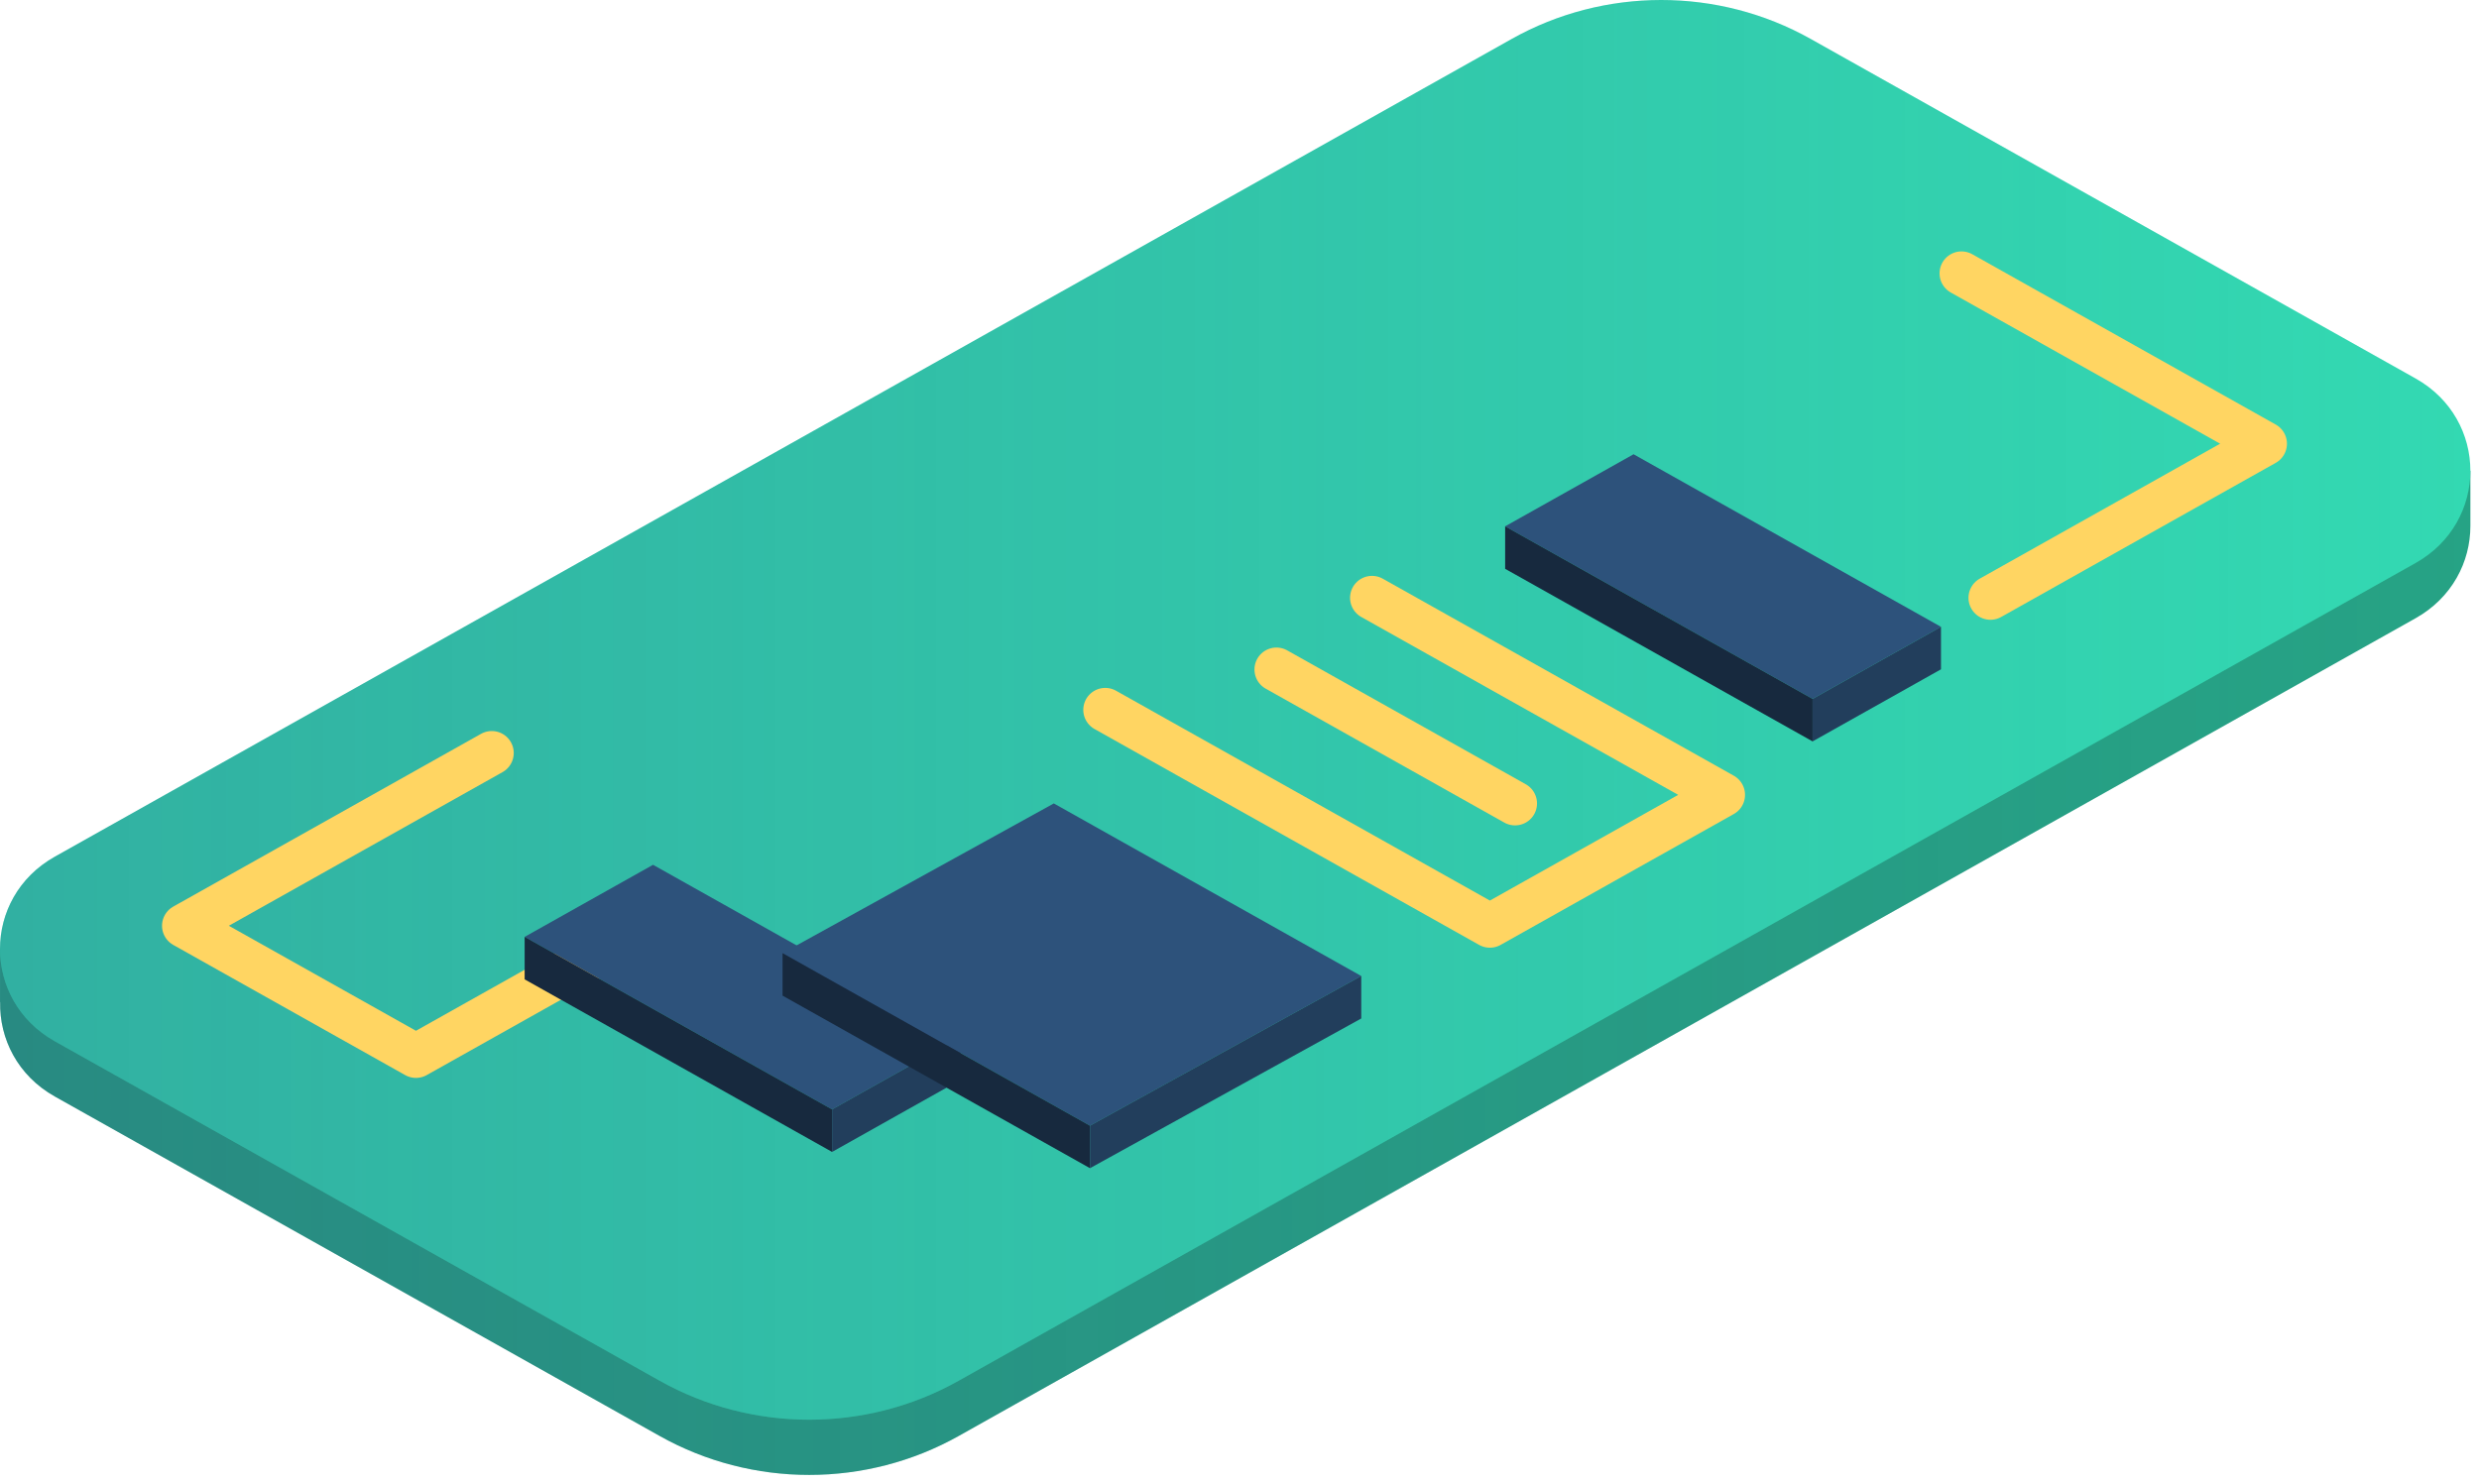 <svg width="192" height="115" viewBox="0 0 192 115" fill="none" xmlns="http://www.w3.org/2000/svg">
<path d="M188.38 37.042C187.984 36.713 187.564 36.402 187.088 36.135L140.241 9.832C133.076 5.809 124.248 5.809 117.082 9.832L5.571 72.441L0.001 73.52V77.636L0.011 77.634C-0.045 80.469 1.36 83.328 4.245 84.948L51.092 111.25C58.258 115.273 67.087 115.273 74.252 111.25L187.088 47.897C189.918 46.309 191.333 43.528 191.333 40.748V36.469L188.38 37.042Z" fill="#26A385"/>
<path opacity="0.3" d="M188.38 37.042C187.984 36.713 187.564 36.402 187.088 36.135L140.241 9.832C133.076 5.809 124.248 5.809 117.082 9.832L5.571 72.441L0.001 73.52V77.636L0.011 77.634C-0.045 80.469 1.36 83.328 4.245 84.948L51.092 111.25C58.258 115.273 67.087 115.273 74.252 111.25L187.088 47.897C189.918 46.309 191.333 43.528 191.333 40.748V36.469L188.38 37.042Z" fill="url(#paint0_linear_488_5454)"/>
<path d="M4.245 66.37L117.081 3.017C124.247 -1.006 133.076 -1.006 140.241 3.017L187.087 29.32C192.747 32.497 192.747 40.442 187.087 43.619L74.251 106.971C67.086 110.995 58.257 110.995 51.092 106.971L4.245 80.669C-1.415 77.491 -1.415 69.547 4.245 66.37Z" fill="#33D9B2"/>
<path opacity="0.3" d="M4.245 66.37L117.081 3.017C124.247 -1.006 133.076 -1.006 140.241 3.017L187.087 29.32C192.747 32.497 192.747 40.442 187.087 43.619L74.251 106.971C67.086 110.995 58.257 110.995 51.092 106.971L4.245 80.669C-1.415 77.491 -1.415 69.547 4.245 66.37Z" fill="url(#paint1_linear_488_5454)"/>
<path d="M50.183 71.721L32.216 81.808L14.25 71.721L38.089 58.336" stroke="#FFD562" stroke-width="3.402" stroke-miterlimit="10" stroke-linecap="round" stroke-linejoin="round"/>
<path d="M85.602 54.994L115.392 71.72L133.453 61.58L106.263 46.315" stroke="#FFD562" stroke-width="3.402" stroke-miterlimit="10" stroke-linecap="round" stroke-linejoin="round"/>
<path d="M98.86 51.868L117.342 62.244" stroke="#FFD562" stroke-width="3.402" stroke-miterlimit="10" stroke-linecap="round"/>
<path d="M154.161 46.315L175.425 34.375L151.92 21.178" stroke="#FFD562" stroke-width="3.402" stroke-miterlimit="10" stroke-linecap="round" stroke-linejoin="round"/>
<path d="M50.578 66.998L40.634 72.581L64.445 85.951L74.39 80.367L50.578 66.998Z" fill="#2D527B"/>
<path d="M40.634 72.581V75.874L64.445 89.243V85.951L40.634 72.581Z" fill="#17293E"/>
<path d="M64.445 89.243L74.39 83.658V80.367L64.445 85.95V89.243Z" fill="#223E5C"/>
<path d="M126.52 35.192L116.574 40.776L140.387 54.145L150.331 48.562L126.52 35.192Z" fill="#2D527B"/>
<path d="M116.574 40.776V44.068L140.387 57.438V54.145L116.574 40.776Z" fill="#17293E"/>
<path d="M140.387 57.437L150.331 51.853V48.562L140.387 54.145V57.437Z" fill="#223E5C"/>
<path d="M81.619 62.244L60.608 73.842L84.42 87.212L105.431 75.614L81.619 62.244Z" fill="#2D527B"/>
<path d="M60.608 73.842V77.134L84.42 90.503V87.212L60.608 73.842Z" fill="#17293E"/>
<path d="M84.42 90.503L105.431 78.904V75.613L84.42 87.211V90.503Z" fill="#223E5C"/>
<defs>
<linearGradient id="paint0_linear_488_5454" x1="0.001" y1="60.541" x2="191.333" y2="60.541" gradientUnits="userSpaceOnUse">
<stop stop-color="#2D527B"/>
<stop offset="1" stop-color="#2D527B" stop-opacity="0"/>
</linearGradient>
<linearGradient id="paint1_linear_488_5454" x1="6.51898e-05" y1="54.994" x2="191.332" y2="54.994" gradientUnits="userSpaceOnUse">
<stop stop-color="#2D527B"/>
<stop offset="1" stop-color="#2D527B" stop-opacity="0"/>
</linearGradient>
</defs>
</svg>

